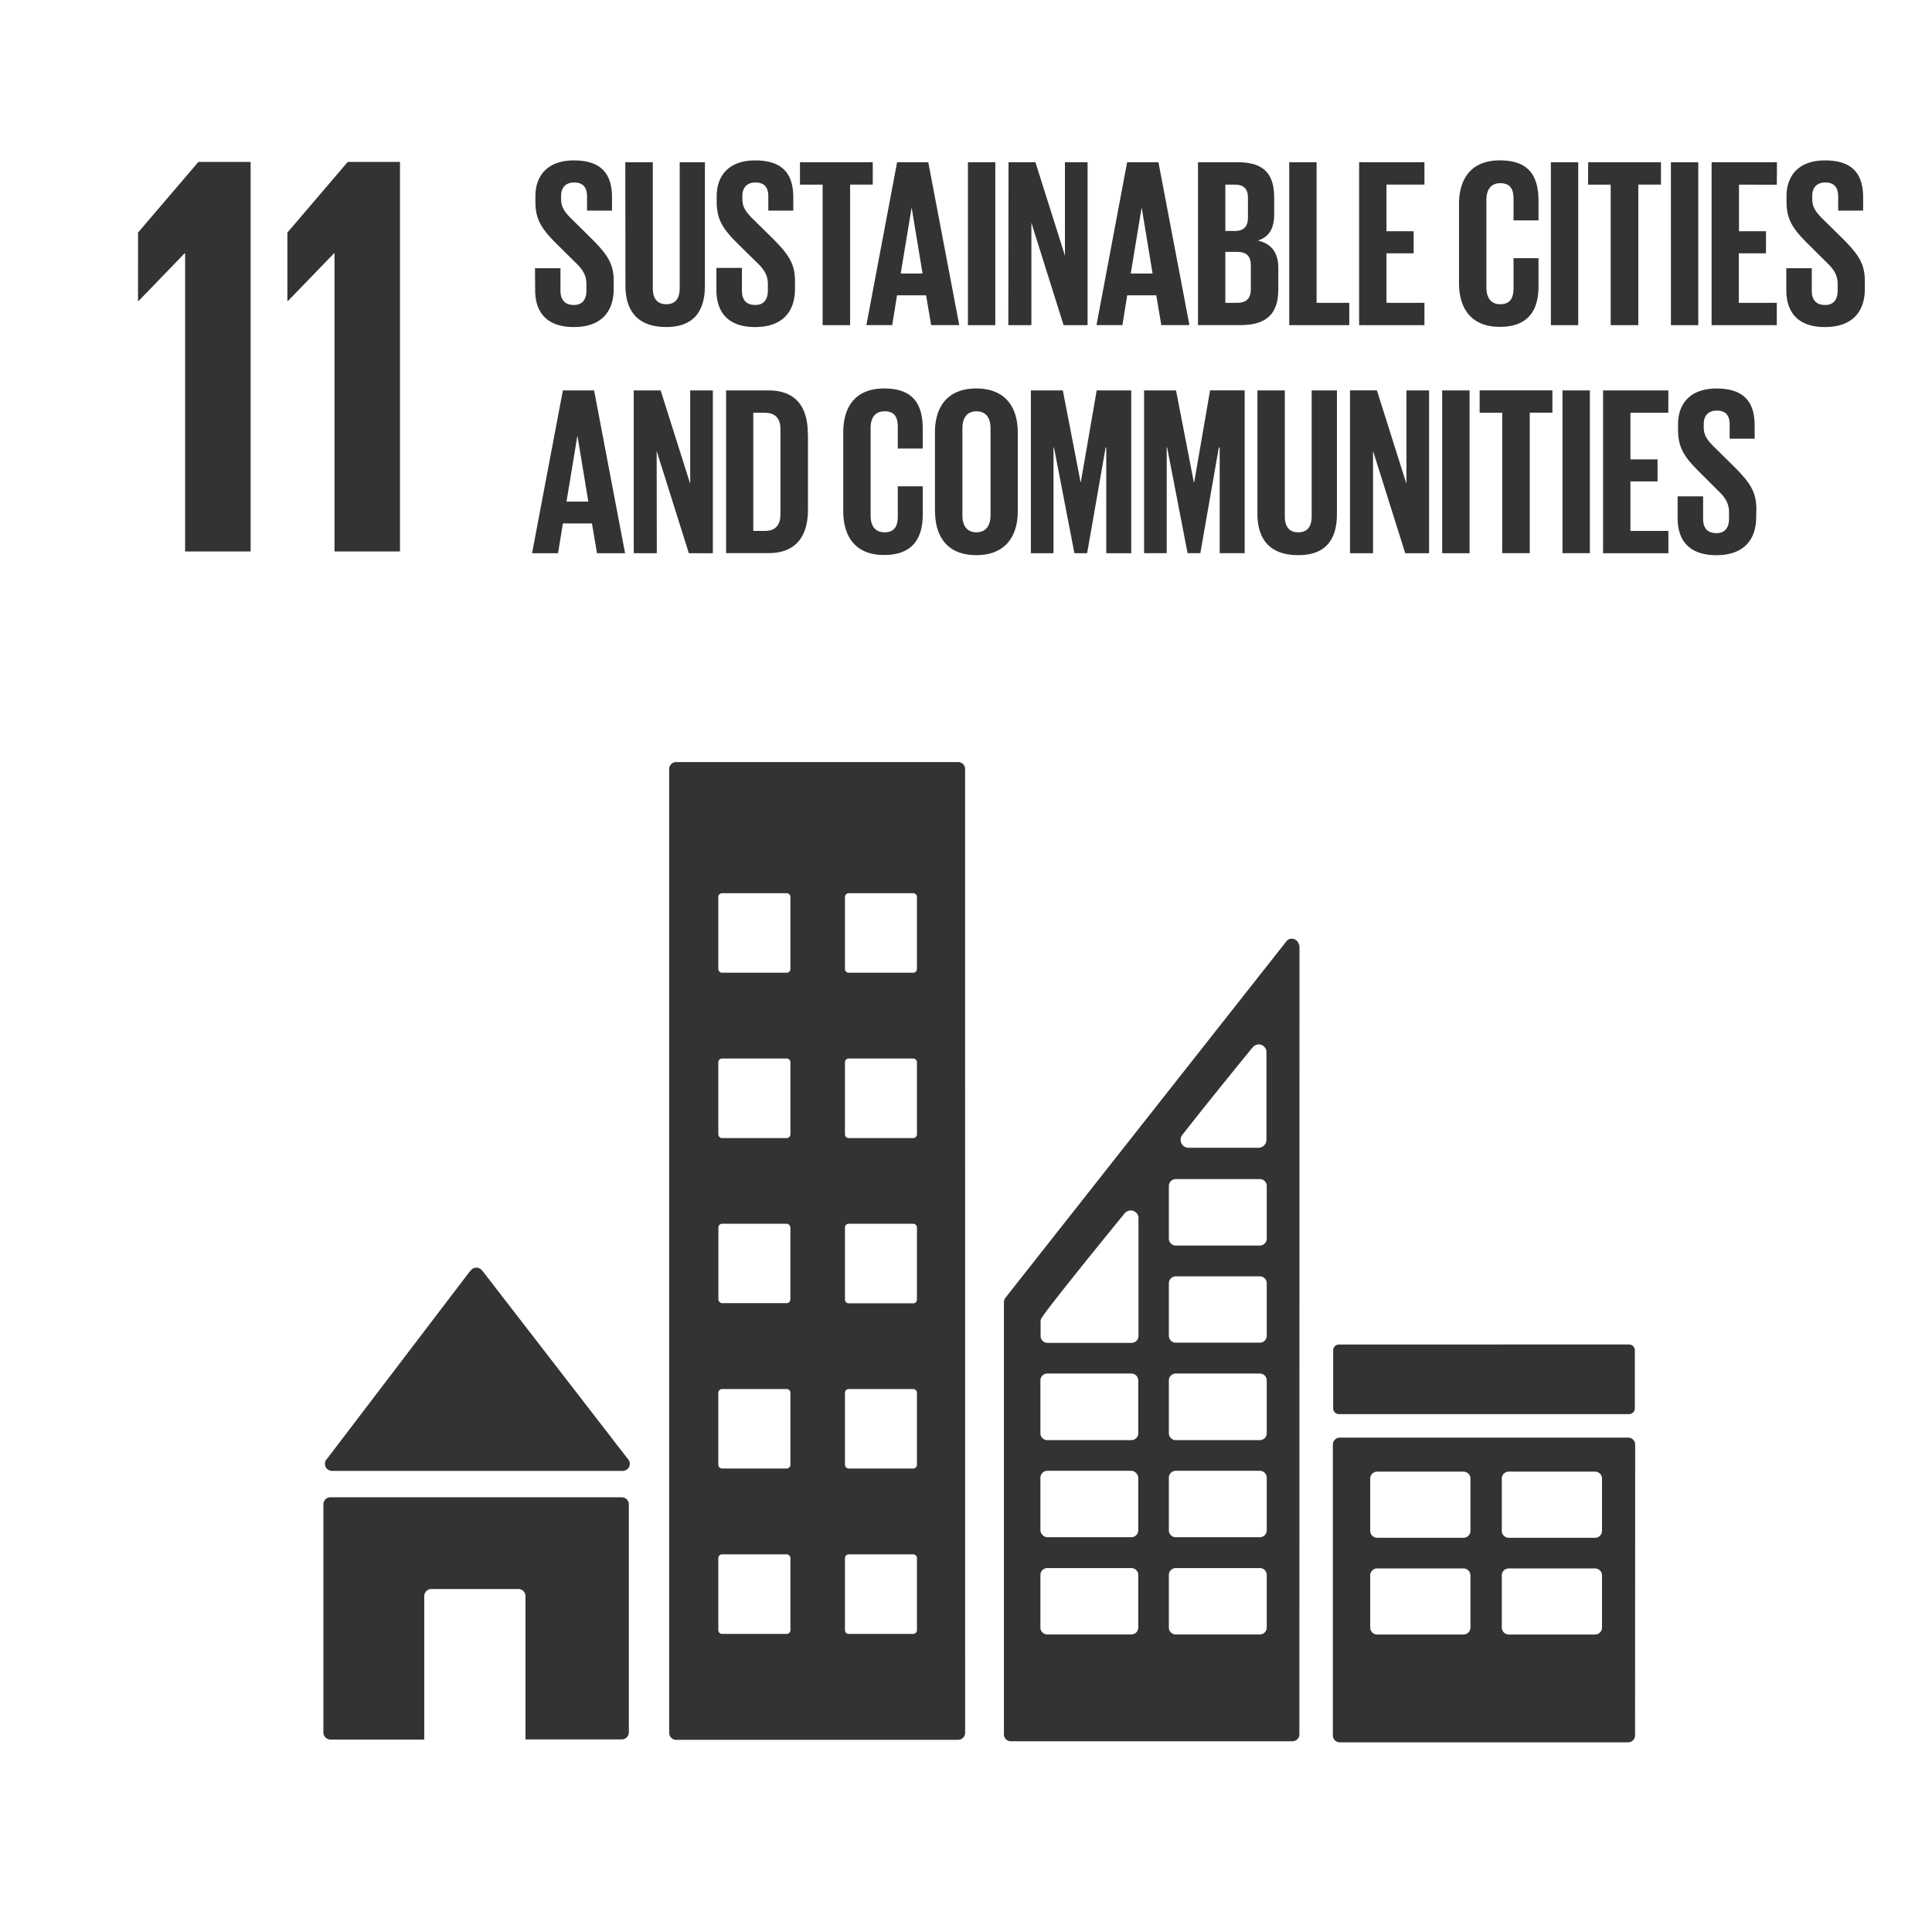 <svg id="Layer_1" data-name="Layer 1" xmlns="http://www.w3.org/2000/svg" viewBox="0 0 512 512"><rect x="0" y="0" width="512" height="512" fill="#333333" stroke="none"/><defs><style>.cls-1{fill:#fff;}</style></defs><title>11</title><rect class="cls-1" x="190.38" y="324.31" width="19.08" height="21.04" rx="0.98" ry="0.98"/><path class="cls-1" d="M299.82,415.55H277.54a1.82,1.82,0,0,0-1.82,1.82v13.95a1.82,1.82,0,0,0,1.82,1.83h22.28a1.83,1.83,0,0,0,1.83-1.83V417.37A1.83,1.83,0,0,0,299.82,415.55Z"/><path class="cls-1" d="M333.88,389.78H311.6a1.83,1.83,0,0,0-1.84,1.83v13.95a1.83,1.83,0,0,0,1.84,1.82h22.28a1.82,1.82,0,0,0,1.82-1.82V391.61A1.82,1.82,0,0,0,333.88,389.78Z"/><path class="cls-1" d="M314.89,304.17l.09,0,.09,0h18.36l.09,0,.1,0a2.11,2.11,0,0,0,2-2.1V278.49a2.1,2.1,0,0,0-2-1.71,2.14,2.14,0,0,0-1.64.78l-.55.65c-4.13,5.06-12.6,15.49-17.62,21.94l-.53.66a2.11,2.11,0,0,0,1.62,3.36Z"/><path class="cls-1" d="M299.67,320.79a2.14,2.14,0,0,0-1.64.78l-.54.65c-5.4,6.62-18.25,22.45-21.1,26.52l-.2.3a2.35,2.35,0,0,0-.28.46,2.17,2.17,0,0,0-.14.68v3.87a1.82,1.82,0,0,0,1.84,1.82h22.27a1.83,1.83,0,0,0,1.83-1.82V322.5A2.1,2.1,0,0,0,299.67,320.79Z"/><path class="cls-1" d="M333.88,415.55H311.6a1.84,1.84,0,0,0-1.84,1.82v13.95a1.84,1.84,0,0,0,1.84,1.83h22.28a1.83,1.83,0,0,0,1.82-1.83V417.37A1.83,1.83,0,0,0,333.88,415.55Z"/><path class="cls-1" d="M299.82,364H277.54a1.82,1.82,0,0,0-1.82,1.83v14a1.82,1.82,0,0,0,1.82,1.82h22.28a1.83,1.83,0,0,0,1.83-1.82v-14A1.83,1.83,0,0,0,299.82,364Z"/><path class="cls-1" d="M208.47,368.11H191.36a1,1,0,0,0-1,1v19.06a1,1,0,0,0,1,1h17.11a1,1,0,0,0,1-1V369.1A1,1,0,0,0,208.47,368.11Z"/><path class="cls-1" d="M258.75,109c-2.55,0-3.7,1.84-3.7,4.45v23.17c0,2.61,1.15,4.45,3.7,4.45s3.75-1.84,3.75-4.45V113.45C262.5,110.84,261.36,109,258.75,109Z"/><path class="cls-1" d="M242,236.71H224.92a1,1,0,0,0-1,1v19.07a1,1,0,0,0,1,1H242a1,1,0,0,0,1-1V237.7A1,1,0,0,0,242,236.71Z"/><path class="cls-1" d="M208.47,236.71H191.36a1,1,0,0,0-1,1v19.07a1,1,0,0,0,1,1h17.11a1,1,0,0,0,1-1V237.7A1,1,0,0,0,208.47,236.71Z"/><path class="cls-1" d="M208.47,280.52H191.36a1,1,0,0,0-1,1v19.08a1,1,0,0,0,1,1h17.11a1,1,0,0,0,1-1V281.49A1,1,0,0,0,208.47,280.52Z"/><path class="cls-1" d="M242,411.92H224.92a1,1,0,0,0-1,1V432a1,1,0,0,0,1,1H242a1,1,0,0,0,1-1V412.89A1,1,0,0,0,242,411.92Z"/><path class="cls-1" d="M242,280.52H224.92a1,1,0,0,0-1,1v19.08a1,1,0,0,0,1,1H242a1,1,0,0,0,1-1V281.49A1,1,0,0,0,242,280.52Z"/><path class="cls-1" d="M242,324.31H224.92a1,1,0,0,0-1,1v19.08a1,1,0,0,0,1,1H242a1,1,0,0,0,1-1V325.29A1,1,0,0,0,242,324.31Z"/><path class="cls-1" d="M242,368.11H224.92a1,1,0,0,0-1,1v19.06a1,1,0,0,0,1,1H242a1,1,0,0,0,1-1V369.1A1,1,0,0,0,242,368.11Z"/><rect class="cls-1" x="275.72" y="389.78" width="25.93" height="17.6" rx="1.83" ry="1.83"/><polygon class="cls-1" points="241.62 55.17 241.56 55.17 238.7 72.48 244.49 72.48 241.62 55.17"/><path class="cls-1" d="M208.47,411.92H191.36a1,1,0,0,0-1,1V432a1,1,0,0,0,1,1h17.11a1,1,0,0,0,1-1V412.89A1,1,0,0,0,208.47,411.92Z"/><path class="cls-1" d="M331.48,76.74V70.25c0-2.29-1.09-3.5-3.63-3.5h-3.12v13.5h3.19C330.33,80.25,331.48,79,331.48,76.74Z"/><path class="cls-1" d="M422.68,390H399.86a1.85,1.85,0,0,0-1.87,1.82V405.7a1.85,1.85,0,0,0,1.87,1.83h22.82a1.85,1.85,0,0,0,1.87-1.83V391.83A1.84,1.84,0,0,0,422.68,390Z"/><path class="cls-1" d="M0,0V512H512V0ZM420.89,43h19.28v5.92h-6V86.16h-7.32V48.93h-6Zm-28.77,66.37v-5.92H411.4v5.92h-6v37.23H398.1V109.38Zm39.59,246.93a1.54,1.54,0,0,1,1.54,1.54v15.37a1.53,1.53,0,0,1-1.54,1.54H354.84a1.53,1.53,0,0,1-1.54-1.54V357.85a1.54,1.54,0,0,1,1.54-1.54Zm-10.38-209.7h-7.26V103.46h7.26ZM411,43h7.25V86.16H411ZM386.65,54.15c0-6.75,3.18-11.65,10.82-11.65,8,0,10.25,4.46,10.25,10.82v5.09H401.1V52.75c0-2.68-.89-4.2-3.5-4.2s-3.69,1.84-3.69,4.45V76.17c0,2.61,1.08,4.45,3.69,4.45s3.5-1.65,3.5-4.2v-8h6.62v7.45c0,6.17-2.55,10.75-10.25,10.75s-10.82-5-10.82-11.65Zm-4.46,49.31h7.26v43.15h-7.26ZM360.18,43h17.31v5.92H367.43V61.28h7.2v5.85h-7.2V80.25h10.06v5.91H360.18Zm-2.42,60.45h7.13l7.83,24.76V103.46h6v43.15H372.4l-8.53-27.11v27.11h-6.11ZM341.66,43h7.25V80.25h8.66v5.91H341.66Zm-24.18,0H328c7.25,0,9.67,3.37,9.67,9.48v4.4c0,3.62-1.33,5.91-4.33,6.87,3.63.83,5.42,3.25,5.42,7.19v5.73c0,6.11-2.74,9.48-10,9.48H317.48Zm-1,84.76,4.2-24.31h9.17v43.15h-6.62v-28H323l-4.9,28h-3.38l-5.41-28h-.12v28h-6V103.46h8.47l4.71,24.31ZM298.7,43H307l8.21,43.15h-7.45l-1.34-7.89h-7.7l-1.27,7.89h-6.87ZM293,118.61l-4.9,28h-3.37l-5.41-28h-.13v28h-6V103.46h8.47l4.7,24.31h.07l4.2-24.31h9.16v43.15h-6.62v-28ZM267.27,43h7.13l7.82,24.76V43h6V86.16h-6.36l-8.53-27.11V86.16h-6.11Zm-10.76,0h7.26V86.16h-7.26ZM246,43l8.21,43.15h-7.45l-1.34-7.89h-7.7l-1.27,7.89H229.6L237.74,43Zm-11.58,66c-2.61,0-3.7,1.84-3.7,4.45v23.17c0,2.61,1.09,4.45,3.7,4.45s3.5-1.65,3.5-4.19v-8h6.62v7.45c0,6.17-2.55,10.75-10.25,10.75s-10.82-5-10.82-11.65V114.6c0-6.75,3.18-11.65,10.82-11.65,8,0,10.25,4.45,10.25,10.82v5.09h-6.62V113.2C237.94,110.52,237.05,109,234.44,109ZM212,43h19.29v5.92h-6V86.16H218V48.93h-6Zm2.12,72v20c0,6.62-2.74,11.58-10.5,11.58h-11.2V103.46h11.2C211.34,103.46,214.08,108.36,214.08,115Zm-24.26-44h6.76V77c0,2.42,1.08,3.82,3.56,3.82,2.29,0,3.31-1.53,3.31-3.82V75.34c0-2.48-1-4-3.25-6.11L195.93,65c-4.13-4.07-6-6.56-6-11.52V52c0-5.35,3.12-9.49,10.19-9.49,7.25,0,10.11,3.56,10.11,9.8v3.5h-6.62V52.05c0-2.48-1.14-3.69-3.43-3.69-2,0-3.44,1.14-3.44,3.56v.89c0,2.42,1.34,3.82,3.44,5.86l4.65,4.58c3.94,4,5.85,6.43,5.85,11.2v2.1c0,5.92-3.18,10.12-10.56,10.12s-10.26-4.14-10.26-9.8ZM165.71,43H173V76.36c0,2.55,1,4.26,3.57,4.26s3.56-1.71,3.56-4.26V43h6.68V75.66c0,6.69-2.86,11-10.24,11-7.64,0-10.82-4.32-10.82-11ZM141.78,71.08h6.75V77c0,2.42,1.09,3.82,3.57,3.82,2.29,0,3.31-1.53,3.31-3.82V75.34c0-2.48-1-4-3.25-6.11L147.89,65c-4.13-4.07-6-6.56-6-11.52V52c0-5.35,3.12-9.49,10.18-9.49,7.26,0,10.12,3.56,10.12,9.8v3.5h-6.62V52.05c0-2.48-1.14-3.69-3.43-3.69-2,0-3.44,1.14-3.44,3.56v.89c0,2.42,1.33,3.82,3.44,5.86l4.64,4.58c3.95,4,5.86,6.43,5.86,11.2v2.1c0,5.92-3.18,10.12-10.57,10.12s-10.25-4.14-10.25-9.8Zm7.39,32.38h8.27l8.21,43.15h-7.44l-1.34-7.89h-7.7l-1.28,7.89H141ZM66.42,146.15H49.06v-79h-.15L36.73,79.76h-.15V61.64l16-18.73H66.42Zm9.74-66.39V61.64l16-18.73H106V146.15H88.65v-79H88.5L76.32,79.76Zm90.49,379.31a1.9,1.9,0,0,1-1.89,1.9h-25.5V423a1.88,1.88,0,0,0-1.89-1.89H114.32a1.88,1.88,0,0,0-1.89,1.89v38H87.59a1.89,1.89,0,0,1-1.89-1.9V398.68a1.89,1.89,0,0,1,1.89-1.89h77.17a1.89,1.89,0,0,1,1.89,1.89ZM165,389.8H88a1.89,1.89,0,0,1-1.89-1.89,1.85,1.85,0,0,1,.33-1.06l.57-.7,37.38-49.06.36-.4.23-.27a2,2,0,0,1,1.24-.48,1.88,1.88,0,0,1,1.4.61l.37.41,38.32,49.58.1.11A1.88,1.88,0,0,1,165,389.8Zm9.06-243.19h-6.11V103.46h7.13l7.83,24.76V103.46h6v43.15h-6.36l-8.53-27.11Zm81.71,312.63a1.85,1.85,0,0,1-1.84,1.83H179.17a1.84,1.84,0,0,1-1.83-1.83V203.79a1.83,1.83,0,0,1,1.83-1.83h74.75a1.84,1.84,0,0,1,1.84,1.83Zm-8-323.77V114.6c0-6.75,3.31-11.65,10.95-11.65s11,4.9,11,11.65v20.87c0,6.69-3.31,11.65-11,11.65S247.8,142.16,247.8,135.47Zm96.58,324.16a1.83,1.83,0,0,1-1.83,1.82H267.88a1.83,1.83,0,0,1-1.83-1.82V345.11a2.11,2.11,0,0,1,.63-1.45l.34-.46L340.48,250l.64-.79a.71.71,0,0,1,.14-.1,1.94,1.94,0,0,1,1.06-.35,2,2,0,0,1,1.88,1.43,1.77,1.77,0,0,1,.18.76Zm-.3-312.51c-7.64,0-10.82-4.32-10.82-11V103.46h7.26v33.35c0,2.55,1,4.26,3.56,4.26s3.56-1.71,3.56-4.26V103.46h6.69v32.65C354.33,142.8,351.47,147.12,344.08,147.12Zm89.26,312.8a1.85,1.85,0,0,1-1.88,1.82H355.09a1.84,1.84,0,0,1-1.87-1.82V382.8a1.84,1.84,0,0,1,1.87-1.82h76.37a1.85,1.85,0,0,1,1.88,1.82Zm8.8-350.54H432.08v12.35h7.19v5.85h-7.19V140.7h10.06v5.91H424.83V103.46h17.31Zm.7-66.37h7.25V86.16h-7.25Zm22.6,94c0,5.92-3.19,10.12-10.57,10.12s-10.25-4.13-10.25-9.8v-5.79h6.75v5.92c0,2.42,1.08,3.82,3.57,3.82,2.29,0,3.3-1.53,3.3-3.82v-1.66c0-2.48-1-4-3.24-6.11l-4.27-4.26c-4.13-4.07-6-6.56-6-11.52v-1.47c0-5.34,3.12-9.48,10.18-9.48,7.26,0,10.12,3.56,10.12,9.8v3.5h-6.62V112.5c0-2.49-1.14-3.69-3.43-3.69-2,0-3.44,1.14-3.44,3.56v.89c0,2.42,1.34,3.82,3.44,5.86l4.64,4.58c3.95,4,5.86,6.43,5.86,11.2Zm5.47-88.07H460.85V61.28H468v5.85h-7.19V80.25h10.06v5.91H453.59V43h17.32ZM494.2,76.55c0,5.92-3.18,10.12-10.57,10.12s-10.24-4.14-10.24-9.8V71.08h6.75V77c0,2.42,1.08,3.82,3.56,3.82C486,80.82,487,79.29,487,77V75.34c0-2.48-1-4-3.25-6.11L479.5,65c-4.14-4.07-6.05-6.56-6.05-11.52V52c0-5.35,3.12-9.49,10.18-9.49,7.26,0,10.12,3.56,10.12,9.8v3.5h-6.62V52.05c0-2.48-1.14-3.69-3.43-3.69-2,0-3.44,1.14-3.44,3.56v.89c0,2.42,1.34,3.82,3.44,5.86l4.65,4.58c3.94,4,5.85,6.43,5.85,11.2Z"/><path class="cls-1" d="M422.68,415.65H399.86a1.84,1.84,0,0,0-1.87,1.82v13.86a1.85,1.85,0,0,0,1.87,1.83h22.82a1.85,1.85,0,0,0,1.87-1.83V417.47A1.84,1.84,0,0,0,422.68,415.65Z"/><path class="cls-1" d="M330.72,57.71V52.43c0-2.36-1.09-3.5-3.51-3.5h-2.48V61.21h2.55C329.63,61.21,330.72,60,330.72,57.71Z"/><path class="cls-1" d="M199.63,109.38V140.7h3.06c3,0,4.14-1.79,4.14-4.4V113.71c0-2.55-1.15-4.33-4.14-4.33Z"/><path class="cls-1" d="M333.88,338.25H311.6a1.83,1.83,0,0,0-1.84,1.83V354a1.83,1.83,0,0,0,1.84,1.82h22.28A1.82,1.82,0,0,0,335.7,354V340.08A1.82,1.82,0,0,0,333.88,338.25Z"/><polygon class="cls-1" points="153.05 115.61 152.99 115.61 150.13 132.93 155.91 132.93 153.05 115.61"/><path class="cls-1" d="M333.88,312.47H311.6a1.84,1.84,0,0,0-1.84,1.84v13.94a1.84,1.84,0,0,0,1.84,1.83h22.28a1.83,1.83,0,0,0,1.82-1.83V314.31A1.83,1.83,0,0,0,333.88,312.47Z"/><path class="cls-1" d="M333.88,364H311.6a1.84,1.84,0,0,0-1.84,1.83v14a1.84,1.84,0,0,0,1.84,1.82h22.28a1.83,1.83,0,0,0,1.82-1.82v-14A1.83,1.83,0,0,0,333.88,364Z"/><polygon class="cls-1" points="302.58 55.17 302.52 55.17 299.66 72.48 305.45 72.48 302.58 55.17"/><path class="cls-1" d="M387.81,390H365a1.85,1.85,0,0,0-1.88,1.82V405.7a1.85,1.85,0,0,0,1.88,1.83h22.82a1.84,1.84,0,0,0,1.86-1.83V391.83A1.84,1.84,0,0,0,387.81,390Z"/><path class="cls-1" d="M387.81,415.65H365a1.85,1.85,0,0,0-1.88,1.82v13.86a1.85,1.85,0,0,0,1.88,1.83h22.82a1.84,1.84,0,0,0,1.86-1.83V417.47A1.84,1.84,0,0,0,387.81,415.65Z"/></svg>